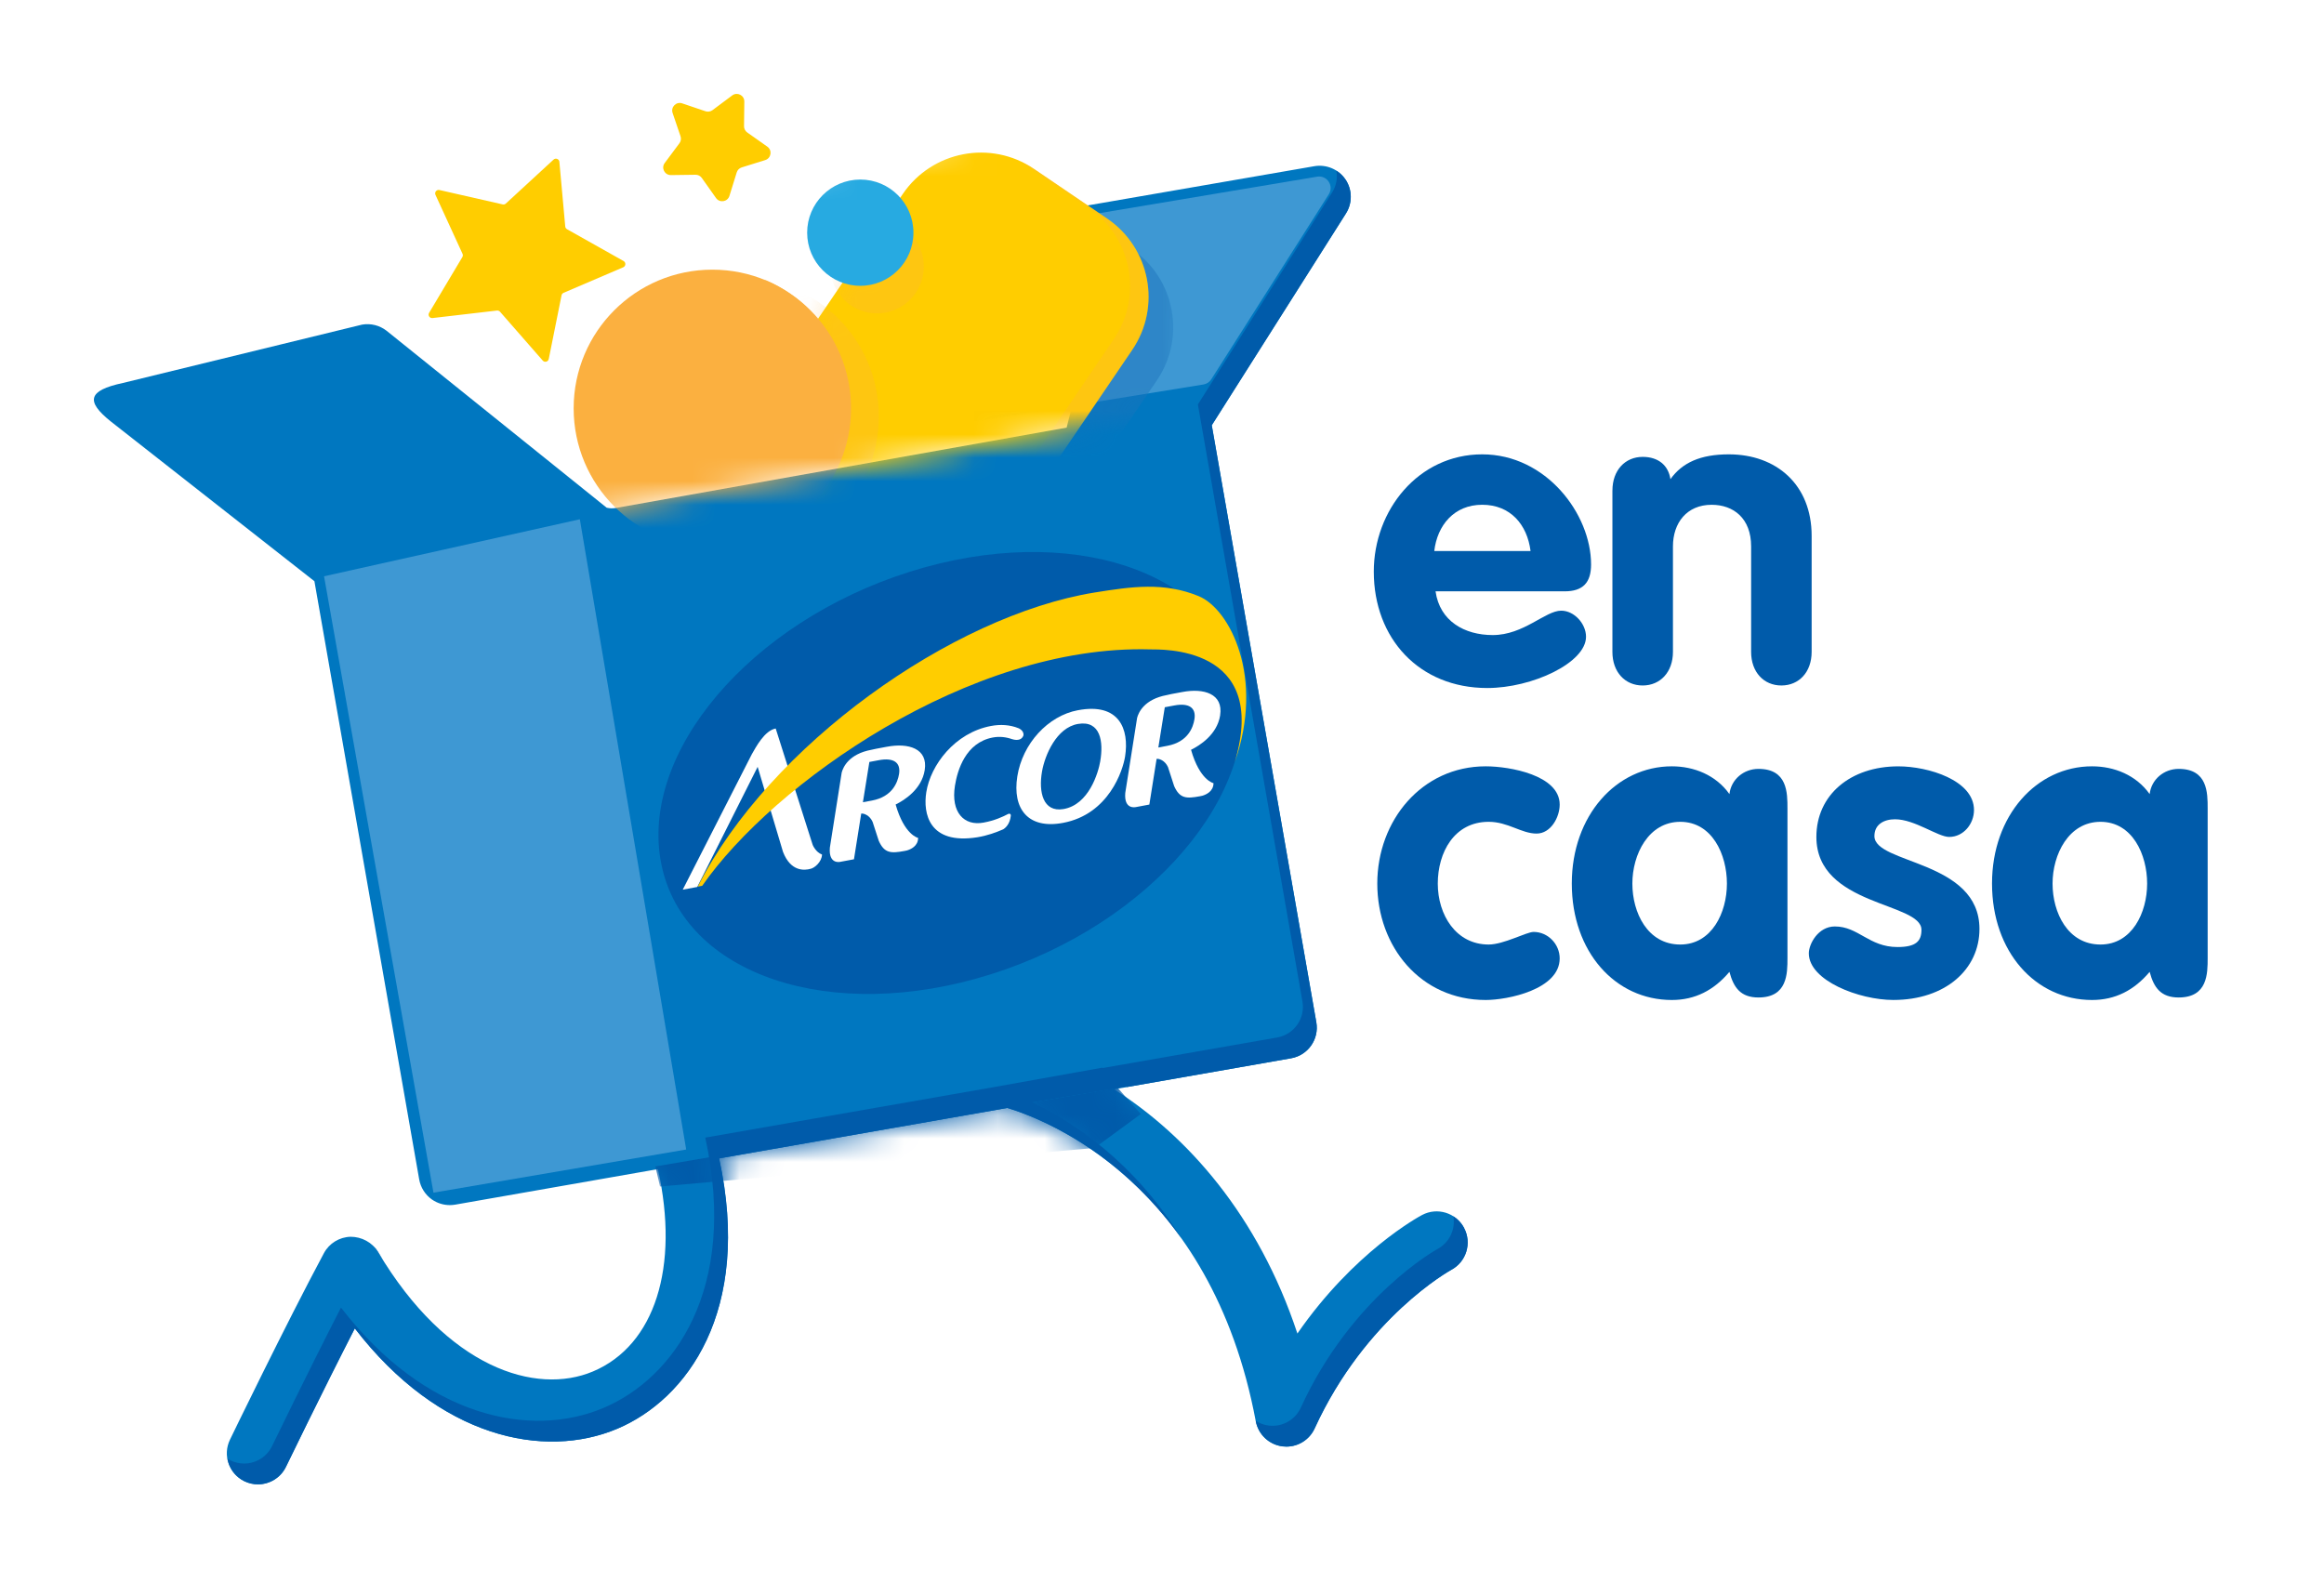 <svg width="99" height="68" viewBox="0 0 99 68" fill="none" xmlns="http://www.w3.org/2000/svg">
<g filter="url(#filter0_d_14086_5952)">
<path d="M54.825 5.094C55.722 4.942 56.638 5.328 57.15 6.095H57.151C57.661 6.859 57.672 7.852 57.182 8.628L57.181 8.629L51.672 17.324L56.06 42.38H56.059C56.281 43.645 55.434 44.849 54.171 45.07L48.935 45.987C51.134 47.837 53.157 50.406 54.57 53.772C56.769 51.155 58.914 49.981 59.112 49.877C60.247 49.276 61.651 49.711 62.252 50.843C62.275 50.885 62.292 50.93 62.309 50.974C62.809 52.076 62.381 53.386 61.308 53.971L61.309 53.972C61.306 53.973 61.259 53.999 61.17 54.054C61.079 54.11 60.943 54.197 60.772 54.317C60.427 54.558 59.942 54.928 59.391 55.439C58.356 56.399 57.099 57.848 56.105 59.862L55.909 60.272C55.527 61.108 54.697 61.629 53.797 61.629C53.702 61.629 53.606 61.623 53.512 61.611H53.511C52.507 61.486 51.699 60.726 51.512 59.733L51.511 59.732C49.781 50.495 43.649 47.827 41.836 47.228L30.8 49.162C31.81 55.477 28.971 59.4 25.684 60.788C22.369 62.188 17.964 61.328 14.323 57.389C13.85 58.329 13.393 59.244 13.019 60.005C12.742 60.565 12.51 61.04 12.346 61.378C12.263 61.547 12.198 61.681 12.152 61.774C12.13 61.821 12.113 61.858 12.101 61.883C12.088 61.909 12.082 61.921 12.082 61.921L12.08 61.924C11.678 62.757 10.846 63.237 9.986 63.237C9.645 63.237 9.301 63.161 8.979 63.007L8.975 63.005C7.821 62.445 7.335 61.057 7.895 59.9C7.996 59.69 10.309 54.918 11.917 51.916V51.915C12.313 51.176 13.077 50.71 13.912 50.689H13.933C14.721 50.687 15.524 51.087 15.963 51.824C18.782 56.558 22.098 57.255 23.875 56.505V56.504C25.669 55.746 26.753 53.441 26.225 49.962L18.561 51.306L18.561 51.305C18.428 51.328 18.294 51.341 18.161 51.341C17.686 51.341 17.221 51.196 16.827 50.921L16.824 50.919C16.319 50.563 15.979 50.022 15.872 49.418V49.417L11.475 24.311L3.093 17.733L3.083 17.726C2.796 17.496 2.519 17.239 2.32 16.958C2.128 16.686 1.894 16.219 2.05 15.665C2.2 15.132 2.622 14.844 2.918 14.695C3.227 14.539 3.603 14.429 4.003 14.343L14.185 11.858C14.207 11.853 14.229 11.848 14.251 11.845C14.818 11.746 15.395 11.861 15.877 12.16L16.078 12.299L16.091 12.309L25.196 19.631L43.624 16.345L44.324 13.549C44.324 13.521 44.324 13.488 44.324 13.452C44.324 13.313 44.325 13.114 44.325 12.875C44.326 12.397 44.328 11.757 44.331 11.112C44.334 10.468 44.339 9.817 44.346 9.316C44.347 9.195 44.349 9.082 44.352 8.978C44.288 8.941 44.218 8.898 44.141 8.854C43.838 8.682 43.647 8.365 43.636 8.016C43.625 7.669 43.796 7.34 44.087 7.149C44.349 6.977 44.647 6.857 44.965 6.802L44.967 6.801L54.821 5.095L54.825 5.094Z" fill="white" stroke="white" stroke-width="2" stroke-linejoin="round"/>
<path opacity="0.53" d="M23.584 20.129C23.82 20.101 24.06 20.158 24.259 20.292C24.487 20.445 24.641 20.686 24.687 20.956L29.217 47.805C29.309 48.349 28.943 48.864 28.399 48.957L17.633 50.795C17.091 50.888 16.577 50.526 16.481 49.985L11.82 23.726C11.726 23.199 12.064 22.692 12.586 22.575L23.484 20.147L23.584 20.129Z" fill="white" stroke="white" stroke-width="2" stroke-linejoin="round"/>
<mask id="mask0_14086_5952" style="mask-type:luminance" maskUnits="userSpaceOnUse" x="1" y="4" width="63" height="61">
<path d="M54.825 5.094C55.723 4.942 56.639 5.327 57.151 6.095L57.241 6.241C57.661 6.983 57.641 7.901 57.182 8.628V8.629L51.673 17.324L56.06 42.379L56.089 42.615C56.175 43.791 55.357 44.863 54.172 45.07L48.935 45.987C51.134 47.837 53.157 50.406 54.57 53.773C56.77 51.154 58.917 49.98 59.113 49.877C60.248 49.276 61.652 49.711 62.253 50.843C62.275 50.884 62.292 50.926 62.308 50.97C62.812 52.072 62.384 53.386 61.309 53.972L61.31 53.972C61.306 53.975 61.26 54 61.172 54.055C61.081 54.111 60.944 54.198 60.773 54.318C60.428 54.559 59.943 54.929 59.392 55.44C58.289 56.464 56.931 58.043 55.91 60.271L55.911 60.272C55.529 61.108 54.698 61.63 53.798 61.63C53.702 61.63 53.607 61.624 53.513 61.612H53.512C52.508 61.487 51.7 60.727 51.513 59.734V59.733C49.783 50.497 43.652 47.829 41.838 47.229L30.801 49.163C31.811 55.477 28.972 59.4 25.685 60.788L25.686 60.789C22.371 62.189 17.965 61.329 14.324 57.391C13.851 58.33 13.395 59.245 13.021 60.006C12.744 60.566 12.511 61.041 12.347 61.379C12.264 61.547 12.2 61.682 12.154 61.775C12.132 61.822 12.114 61.858 12.102 61.884C12.089 61.91 12.083 61.922 12.083 61.922L12.082 61.925C11.68 62.757 10.848 63.238 9.988 63.238C9.647 63.238 9.302 63.163 8.979 63.008L8.976 63.006C7.824 62.447 7.339 61.063 7.893 59.908L9.302 57.037C10.1 55.428 11.1 53.443 11.918 51.916H11.919C12.315 51.177 13.078 50.711 13.913 50.69C13.92 50.69 13.928 50.69 13.935 50.69C14.723 50.688 15.526 51.088 15.965 51.825C18.784 56.559 22.1 57.255 23.877 56.505C25.671 55.747 26.755 53.442 26.227 49.963L18.564 51.306L18.562 51.306C18.43 51.329 18.295 51.342 18.162 51.342C17.688 51.342 17.221 51.196 16.828 50.921L16.826 50.92C16.321 50.564 15.98 50.023 15.873 49.419V49.418L11.477 24.314L3.375 18.015V18.014C2.925 17.663 2.807 17.159 2.789 16.811C2.771 16.453 2.845 16.098 2.946 15.803C3.049 15.504 3.202 15.201 3.397 14.946C3.558 14.737 3.877 14.392 4.362 14.292V14.291L14.214 12.168L14.253 12.161C14.901 12.048 15.562 12.214 16.079 12.615H16.08L24.079 18.836L37.98 16.401L43.399 7.848V7.847C43.751 7.293 44.32 6.914 44.966 6.802L44.968 6.801L54.821 5.095L54.825 5.094Z" fill="white" stroke="white" stroke-width="2" stroke-linejoin="round"/>
</mask>
<g mask="url(#mask0_14086_5952)">
<path d="M46.573 44.346C46.872 44.334 47.163 44.457 47.363 44.684L48.348 45.8C48.533 46.011 48.622 46.29 48.592 46.569C48.562 46.848 48.415 47.102 48.188 47.268L46.219 48.712C46.072 48.82 45.897 48.886 45.716 48.902L27.204 50.542C26.707 50.586 26.254 50.258 26.142 49.772L25.944 48.918C25.882 48.65 25.934 48.368 26.087 48.139C26.239 47.91 26.48 47.754 26.751 47.707L46.445 44.359L46.573 44.346Z" fill="white" stroke="white" stroke-width="2" stroke-linejoin="round"/>
</g>
<g style="mix-blend-mode:multiply">
<path d="M14.306 51.328C14.71 51.006 15.292 51.044 15.65 51.416C15.755 51.525 15.867 51.659 15.964 51.822C15.966 51.824 15.966 51.827 15.967 51.829C16.026 51.928 16.084 52.016 16.154 52.13C16.438 52.588 16.307 53.189 15.858 53.488C15.409 53.787 14.805 53.676 14.491 53.238C14.355 53.048 14.223 52.855 14.094 52.659C13.81 52.227 13.903 51.651 14.306 51.328Z" fill="white" stroke="white" stroke-width="2" stroke-linejoin="round"/>
<path d="M60.357 49.986C60.687 49.765 61.115 49.76 61.45 49.973C61.777 50.181 62.058 50.476 62.252 50.842C62.27 50.876 62.285 50.911 62.299 50.947C62.821 52.053 62.393 53.382 61.31 53.971L61.311 53.972C61.306 53.975 61.26 54.001 61.173 54.054C61.082 54.11 60.947 54.198 60.775 54.318C60.431 54.558 59.945 54.928 59.394 55.44C58.291 56.463 56.933 58.044 55.913 60.273L55.912 60.272C55.53 61.107 54.699 61.629 53.799 61.629C53.704 61.629 53.609 61.623 53.514 61.612H53.513C52.512 61.487 51.706 60.73 51.516 59.74L51.515 59.737H51.516C51.516 59.736 51.514 59.735 51.514 59.734C51.514 59.733 51.514 59.731 51.514 59.73C51.514 59.728 51.514 59.727 51.513 59.725C51.511 59.714 51.507 59.695 51.503 59.671C51.448 59.283 51.624 58.898 51.955 58.687C52.285 58.476 52.709 58.477 53.038 58.69C53.06 58.704 53.082 58.716 53.104 58.724L53.169 58.74L53.184 58.742C53.187 58.742 53.195 58.742 53.209 58.742C53.336 58.742 53.451 58.669 53.503 58.554V58.553C54.655 56.037 56.19 54.249 57.444 53.086C58.071 52.505 58.63 52.077 59.04 51.791C59.244 51.648 59.412 51.54 59.533 51.465C59.593 51.428 59.642 51.399 59.678 51.378C59.706 51.362 59.729 51.349 59.734 51.346L59.76 51.331C59.886 51.264 59.951 51.125 59.927 50.99C59.858 50.6 60.027 50.206 60.357 49.986ZM53.478 59.359C53.477 59.352 53.477 59.347 53.476 59.343L53.474 59.336C53.475 59.339 53.476 59.348 53.478 59.359Z" fill="white" stroke="white" stroke-width="2" stroke-linejoin="round"/>
</g>
<path opacity="0.53" d="M54.973 5.536C56.227 5.351 57.127 6.717 56.46 7.796L56.454 7.807L51.446 15.69L51.445 15.689C51.218 16.051 50.846 16.299 50.421 16.367L39.29 18.169C39.083 18.203 38.87 18.171 38.683 18.077V18.076H38.681L38.679 18.075L38.665 18.068C38.659 18.064 38.652 18.061 38.645 18.057C38.63 18.049 38.612 18.039 38.593 18.027C38.56 18.006 38.494 17.96 38.423 17.889C38.367 17.833 38.205 17.662 38.148 17.378C38.093 17.1 38.16 16.844 38.285 16.647H38.284L43.808 7.911V7.909C44.038 7.547 44.414 7.299 44.842 7.234L54.954 5.539L54.973 5.536Z" fill="white" stroke="white" stroke-width="2" stroke-linejoin="round"/>
<mask id="mask1_14086_5952" style="mask-type:luminance" maskUnits="userSpaceOnUse" x="11" y="1" width="41" height="22">
<mask id="path-8-outside-1_14086_5952" maskUnits="userSpaceOnUse" x="10.547" y="1.631" width="42" height="22" fill="black">
<rect fill="white" x="10.547" y="1.631" width="42" height="22"/>
<path d="M23.284 20.965L49.279 16.523L49.615 3.7C49.43 2.865 13.241 9.855 13.549 11.544C13.656 12.129 22.849 19.678 22.849 19.678"/>
</mask>
<path d="M23.284 20.965L49.279 16.523L49.615 3.7C49.43 2.865 13.241 9.855 13.549 11.544C13.656 12.129 22.849 19.678 22.849 19.678" fill="white"/>
<path d="M49.279 16.523L49.616 18.495C50.557 18.334 51.253 17.53 51.278 16.576L49.279 16.523ZM49.615 3.7L51.614 3.753C51.618 3.59 51.603 3.428 51.568 3.269L49.615 3.7ZM13.549 11.544L11.581 11.903L11.582 11.904L13.549 11.544ZM23.284 20.965L23.621 22.936L49.616 18.495L49.279 16.523L48.942 14.552L22.948 18.993L23.284 20.965ZM49.279 16.523L51.278 16.576L51.614 3.753L49.615 3.7L47.615 3.648L47.279 16.471L49.279 16.523ZM49.615 3.7L51.568 3.269C51.359 2.325 50.62 1.944 50.416 1.85C50.147 1.726 49.906 1.684 49.795 1.667C49.548 1.63 49.304 1.629 49.134 1.633C48.764 1.64 48.292 1.682 47.773 1.741C46.716 1.861 45.25 2.079 43.532 2.363C40.087 2.932 35.529 3.785 30.995 4.716C26.464 5.646 21.923 6.661 18.52 7.554C16.828 7.998 15.366 8.425 14.316 8.809C13.805 8.996 13.3 9.205 12.898 9.438C12.708 9.548 12.425 9.729 12.173 9.995C11.964 10.216 11.398 10.901 11.581 11.903L13.549 11.544L15.516 11.185C15.68 12.082 15.167 12.651 15.077 12.746C14.943 12.887 14.845 12.933 14.904 12.899C14.998 12.844 15.239 12.731 15.689 12.566C16.559 12.248 17.875 11.858 19.536 11.423C22.837 10.556 27.298 9.559 31.799 8.634C36.296 7.711 40.801 6.868 44.184 6.309C45.88 6.029 47.269 5.824 48.225 5.715C48.713 5.66 49.037 5.636 49.217 5.632C49.323 5.63 49.292 5.637 49.194 5.622C49.156 5.616 48.972 5.589 48.744 5.484C48.581 5.409 47.865 5.05 47.662 4.132L49.615 3.7ZM13.549 11.544L11.582 11.904C11.661 12.34 11.868 12.648 11.91 12.713C11.991 12.836 12.075 12.941 12.138 13.016C12.265 13.168 12.416 13.327 12.563 13.474C12.863 13.774 13.262 14.145 13.709 14.548C14.608 15.358 15.786 16.372 16.945 17.356C18.108 18.342 19.267 19.309 20.133 20.028C20.567 20.388 20.928 20.686 21.181 20.895C21.308 20.999 21.407 21.081 21.475 21.137C21.509 21.165 21.535 21.187 21.553 21.201C21.561 21.208 21.568 21.214 21.573 21.218C21.575 21.22 21.577 21.221 21.578 21.222C21.578 21.222 21.579 21.223 21.579 21.223C21.579 21.223 21.579 21.223 21.58 21.223C21.58 21.223 21.58 21.224 22.849 19.678C24.118 18.132 24.118 18.132 24.118 18.132C24.118 18.132 24.118 18.132 24.118 18.132C24.118 18.132 24.117 18.131 24.117 18.131C24.116 18.13 24.114 18.129 24.112 18.127C24.108 18.123 24.101 18.118 24.093 18.111C24.076 18.097 24.05 18.076 24.017 18.049C23.95 17.994 23.852 17.913 23.727 17.809C23.476 17.603 23.118 17.307 22.688 16.95C21.828 16.236 20.681 15.279 19.532 14.305C18.381 13.328 17.24 12.345 16.386 11.576C15.956 11.188 15.619 10.874 15.396 10.649C15.28 10.534 15.223 10.47 15.204 10.448C15.193 10.435 15.22 10.464 15.259 10.525C15.261 10.527 15.443 10.785 15.516 11.184L13.549 11.544Z" fill="white" mask="url(#path-8-outside-1_14086_5952)"/>
</mask>
<g mask="url(#mask1_14086_5952)">
<g style="mix-blend-mode:multiply" opacity="0.49">
<path d="M43.785 23.604C42.225 25.9 39.099 26.497 36.803 24.937L33.691 22.823C31.394 21.262 30.797 18.136 32.357 15.84L37.681 8.003C39.241 5.706 42.368 5.11 44.664 6.67L47.776 8.784C50.072 10.344 50.669 13.47 49.109 15.767L43.785 23.604Z" fill="white"/>
<path d="M43.785 23.604C42.225 25.9 39.099 26.497 36.803 24.937L33.691 22.823C31.394 21.262 30.797 18.136 32.357 15.84L37.681 8.003C39.241 5.706 42.368 5.11 44.664 6.67L47.776 8.784C50.072 10.344 50.669 13.47 49.109 15.767L43.785 23.604Z" stroke="white" stroke-width="2" stroke-linejoin="round"/>
</g>
<path d="M42.735 22.304C41.175 24.6 38.049 25.197 35.752 23.637L32.64 21.523C30.344 19.963 29.746 16.836 31.306 14.54L36.63 6.703C38.19 4.407 41.317 3.81 43.613 5.37L46.726 7.484C49.022 9.045 49.618 12.17 48.059 14.467L42.735 22.304Z" fill="white" stroke="white" stroke-width="2" stroke-linejoin="round"/>
<mask id="mask2_14086_5952" style="mask-type:luminance" maskUnits="userSpaceOnUse" x="29" y="3" width="21" height="23">
<path d="M42.679 22.375C41.119 24.672 37.993 25.268 35.697 23.709L32.584 21.594C30.288 20.034 29.691 16.908 31.25 14.612L36.574 6.774C38.135 4.478 41.261 3.882 43.557 5.442L46.67 7.556C48.966 9.116 49.563 12.242 48.003 14.538L42.679 22.375Z" fill="white" stroke="white" stroke-width="2" stroke-linejoin="round"/>
</mask>
<g mask="url(#mask2_14086_5952)">
<g style="mix-blend-mode:multiply" opacity="0.26">
<path d="M30.527 9.832C34.342 9.832 37.436 12.925 37.436 16.741C37.436 20.556 34.342 23.65 30.527 23.65C26.712 23.649 23.619 20.556 23.619 16.741C23.619 12.925 26.712 9.832 30.527 9.832Z" fill="white"/>
<path d="M30.527 9.832C34.342 9.832 37.436 12.925 37.436 16.741C37.436 20.556 34.342 23.65 30.527 23.65C26.712 23.649 23.619 20.556 23.619 16.741C23.619 12.925 26.712 9.832 30.527 9.832Z" stroke="white" stroke-width="2" stroke-linejoin="round"/>
</g>
</g>
<mask id="mask3_14086_5952" style="mask-type:luminance" maskUnits="userSpaceOnUse" x="29" y="3" width="21" height="23">
<path d="M42.736 22.331C41.176 24.627 38.05 25.223 35.754 23.664L32.641 21.549C30.345 19.989 29.748 16.863 31.307 14.566L36.632 6.729C38.192 4.433 41.318 3.837 43.615 5.397L46.727 7.511L46.937 7.662C49.058 9.266 49.571 12.269 48.06 14.493L42.736 22.331Z" fill="white" stroke="white" stroke-width="2" stroke-linejoin="round"/>
</mask>
<g mask="url(#mask3_14086_5952)">
<g style="mix-blend-mode:multiply" opacity="0.26">
<path d="M36.362 7.366C38.014 7.367 39.354 8.706 39.354 10.359C39.354 12.011 38.014 13.351 36.362 13.351C34.709 13.351 33.37 12.011 33.37 10.359C33.37 8.706 34.709 7.366 36.362 7.366Z" fill="white"/>
<path d="M36.362 7.366C38.014 7.367 39.354 8.706 39.354 10.359C39.354 12.011 38.014 13.351 36.362 13.351C34.709 13.351 33.37 12.011 33.37 10.359C33.37 8.706 34.709 7.366 36.362 7.366Z" stroke="white" stroke-width="2" stroke-linejoin="round"/>
</g>
</g>
<g style="mix-blend-mode:multiply" opacity="0.26">
<path d="M41.578 5.38C41.833 4.928 42.392 4.745 42.864 4.96C43.048 5.044 43.236 5.141 43.424 5.255L43.611 5.375L43.613 5.376L46.727 7.492L46.937 7.643C49.057 9.247 49.57 12.25 48.06 14.474L42.736 22.311C41.176 24.607 38.05 25.203 35.754 23.644H35.753L35.567 23.518C35.138 23.226 35.003 22.653 35.258 22.201C35.512 21.748 36.071 21.566 36.544 21.781C37.861 22.38 39.455 21.963 40.294 20.728L45.617 12.891C46.557 11.508 46.197 9.626 44.815 8.687V8.686L41.888 6.698C41.458 6.406 41.324 5.833 41.578 5.38Z" fill="white"/>
<path d="M41.578 5.38C41.833 4.928 42.392 4.745 42.864 4.96C43.048 5.044 43.236 5.141 43.424 5.255L43.611 5.375L43.613 5.376L46.727 7.492L46.937 7.643C49.057 9.247 49.57 12.25 48.06 14.474L42.736 22.311C41.176 24.607 38.05 25.203 35.754 23.644H35.753L35.567 23.518C35.138 23.226 35.003 22.653 35.258 22.201C35.512 21.748 36.071 21.566 36.544 21.781C37.861 22.38 39.455 21.963 40.294 20.728L45.617 12.891C46.557 11.508 46.197 9.626 44.815 8.687V8.686L41.888 6.698C41.458 6.406 41.324 5.833 41.578 5.38Z" stroke="white" stroke-width="2" stroke-linejoin="round"/>
</g>
<path d="M29.345 9.488C33.161 9.488 36.254 12.581 36.254 16.396C36.254 20.212 33.161 23.305 29.345 23.305C25.53 23.305 22.437 20.212 22.437 16.396C22.437 12.581 25.53 9.488 29.345 9.488Z" fill="white" stroke="white" stroke-width="2" stroke-linejoin="round"/>
<g style="mix-blend-mode:multiply">
<path d="M31.039 10.032C31.308 9.88 31.63 9.863 31.911 9.979C31.914 9.98 31.917 9.98 31.92 9.982C31.924 9.983 31.929 9.985 31.934 9.987C34.436 11.024 36.201 13.489 36.201 16.37C36.201 20.186 33.108 23.279 29.293 23.279C28 23.279 26.788 22.922 25.752 22.303C25.303 22.034 25.137 21.465 25.371 20.997C25.605 20.529 26.16 20.32 26.645 20.519C27.218 20.754 27.845 20.885 28.505 20.885C31.216 20.885 33.413 18.686 33.413 15.976C33.413 14.187 32.457 12.622 31.023 11.763C30.722 11.585 30.532 11.26 30.532 10.903C30.532 10.543 30.726 10.21 31.039 10.032Z" fill="white"/>
<path d="M31.039 10.032C31.308 9.88 31.63 9.863 31.911 9.979C31.914 9.98 31.917 9.98 31.92 9.982C31.924 9.983 31.929 9.985 31.934 9.987C34.436 11.024 36.201 13.489 36.201 16.37C36.201 20.186 33.108 23.279 29.293 23.279C28 23.279 26.788 22.922 25.752 22.303C25.303 22.034 25.137 21.465 25.371 20.997C25.605 20.529 26.16 20.32 26.645 20.519C27.218 20.754 27.845 20.885 28.505 20.885C31.216 20.885 33.413 18.686 33.413 15.976C33.413 14.187 32.457 12.622 31.023 11.763C30.722 11.585 30.532 11.26 30.532 10.903C30.532 10.543 30.726 10.21 31.039 10.032Z" stroke="white" stroke-width="2" stroke-linejoin="round"/>
</g>
<path d="M35.648 5.649C37.45 5.649 38.912 7.11 38.912 8.912C38.912 10.715 37.45 12.176 35.648 12.176C33.846 12.176 32.384 10.715 32.384 8.912C32.384 7.11 33.846 5.649 35.648 5.649Z" fill="white" stroke="white" stroke-width="2" stroke-linejoin="round"/>
</g>
<path d="M21.905 5.063C22.603 4.422 23.741 4.854 23.826 5.808C23.826 5.811 23.826 5.814 23.826 5.817L24.034 8.112L26.049 9.247H26.05C26.892 9.717 26.809 10.934 25.944 11.306H25.943L23.814 12.217L23.358 14.489C23.17 15.426 21.991 15.733 21.367 15.019L19.841 13.274L17.541 13.543H17.54C16.593 13.653 15.932 12.63 16.421 11.813H16.422L17.607 9.824L16.642 7.719L16.643 7.718C16.242 6.845 17.021 5.915 17.936 6.118L17.941 6.119L20.2 6.633L21.904 5.064L21.905 5.063Z" fill="white" stroke="white" stroke-width="2" stroke-linejoin="round"/>
<path d="M29.594 2.263C30.469 1.61 31.719 2.24 31.706 3.338L31.707 3.339L31.698 4.031L32.265 4.431L32.42 4.558C33.131 5.232 32.876 6.466 31.898 6.773L31.895 6.774L31.232 6.98L31.028 7.643L31.027 7.644C30.704 8.682 29.321 8.916 28.685 8.014V8.013L28.285 7.449L27.593 7.459H27.592C26.5 7.472 25.857 6.227 26.515 5.346H26.516L26.929 4.79L26.705 4.135L26.654 3.94C26.476 2.977 27.409 2.128 28.38 2.455C28.382 2.456 28.384 2.458 28.387 2.459L29.037 2.679L29.593 2.264L29.594 2.263ZM28.632 6.766V6.768L28.633 6.767V6.765L28.632 6.766Z" fill="white" stroke="white" stroke-width="2" stroke-linejoin="round"/>
<path d="M55.374 5.44C55.704 5.22 56.132 5.215 56.466 5.428C56.694 5.573 56.902 5.765 57.076 5.997C57.102 6.028 57.128 6.06 57.151 6.094C57.661 6.858 57.671 7.851 57.181 8.627V8.628L51.672 17.323L56.059 42.378L56.088 42.614C56.175 43.791 55.356 44.862 54.171 45.069L47.178 46.295C47.112 46.307 47.046 46.309 46.98 46.308L45.818 46.503C47.273 47.559 48.848 49.079 50.185 51.242C50.469 51.702 50.337 52.303 49.887 52.602C49.437 52.9 48.832 52.787 48.519 52.347C46.082 48.916 43.03 47.625 41.836 47.23L30.803 49.161C31.78 55.268 29.157 59.139 26.01 60.643L25.687 60.787C22.372 62.188 17.968 61.328 14.327 57.39C13.853 58.329 13.397 59.244 13.022 60.004C12.746 60.565 12.514 61.04 12.349 61.378C12.267 61.547 12.201 61.68 12.156 61.774C12.133 61.82 12.115 61.857 12.103 61.882C12.09 61.908 12.085 61.92 12.085 61.92L12.084 61.924C11.681 62.755 10.851 63.236 9.99 63.236C9.649 63.236 9.305 63.161 8.982 63.006L8.979 63.005C8.277 62.666 7.829 62.02 7.704 61.316C7.634 60.926 7.802 60.531 8.131 60.311C8.461 60.09 8.889 60.085 9.224 60.297C9.239 60.307 9.25 60.313 9.256 60.316L9.33 60.343C9.353 60.348 9.377 60.351 9.399 60.351C9.522 60.351 9.636 60.282 9.692 60.167C9.756 60.035 11.234 56.982 12.635 54.249C12.792 53.945 13.093 53.741 13.434 53.71C13.775 53.679 14.109 53.824 14.318 54.096C17.705 58.496 21.716 59.158 24.318 58.06C26.764 57.026 29.398 53.794 28.068 47.678C28.01 47.412 28.062 47.133 28.214 46.907C28.366 46.681 28.604 46.528 28.873 46.481L41.149 44.33L45.776 43.501L45.876 43.488C45.906 43.486 45.936 43.486 45.966 43.486L53.235 42.214C53.411 42.183 53.529 42.015 53.498 41.839V41.838L49.044 16.402C49.001 16.158 49.051 15.905 49.184 15.695L54.9 6.672L54.926 6.62C54.948 6.566 54.955 6.505 54.944 6.442C54.876 6.052 55.045 5.659 55.374 5.44Z" fill="white" stroke="white" stroke-width="2" stroke-linejoin="round"/>
<path d="M62.141 17.356C63.83 17.356 65.246 18.148 66.221 19.224C67.185 20.288 67.778 21.695 67.778 23.047C67.778 23.556 67.668 24.148 67.23 24.603C67.171 24.663 67.11 24.718 67.047 24.767C67.347 25.123 67.562 25.6 67.562 26.127C67.562 26.759 67.24 27.268 66.898 27.626C66.55 27.992 66.097 28.293 65.625 28.53C64.682 29.002 63.478 29.311 62.355 29.311C60.652 29.311 59.175 28.685 58.128 27.59C57.085 26.5 56.522 25.003 56.522 23.351C56.522 20.305 58.754 17.356 62.141 17.356Z" fill="white" stroke="white" stroke-width="2" stroke-linejoin="round"/>
<path d="M72.647 17.356C73.87 17.356 75.013 17.748 75.857 18.547C76.709 19.354 77.174 20.497 77.174 21.83V26.771C77.174 27.409 76.972 28.02 76.55 28.483C76.123 28.952 75.528 29.203 74.885 29.204C74.243 29.204 73.647 28.952 73.219 28.483C72.797 28.02 72.595 27.409 72.595 26.771V22.278C72.595 21.895 72.482 21.731 72.41 21.662C72.329 21.584 72.176 21.505 71.913 21.505C71.646 21.505 71.517 21.593 71.444 21.676C71.357 21.775 71.266 21.967 71.266 22.278V26.771C71.266 27.409 71.064 28.02 70.642 28.483C70.215 28.952 69.619 29.204 68.976 29.204C68.334 29.203 67.737 28.952 67.31 28.483C66.888 28.02 66.687 27.409 66.687 26.771V19.896C66.687 19.859 66.689 19.823 66.693 19.787C66.715 19.189 66.914 18.62 67.311 18.184C67.738 17.715 68.334 17.463 68.977 17.463C69.466 17.463 69.952 17.594 70.356 17.899C70.989 17.525 71.757 17.356 72.647 17.356Z" fill="white" stroke="white" stroke-width="2" stroke-linejoin="round"/>
<path d="M62.29 30.647C62.888 30.647 63.803 30.753 64.603 31.057C65.324 31.331 66.441 31.97 66.441 33.277C66.441 33.752 66.283 34.262 65.995 34.672C65.702 35.088 65.184 35.512 64.457 35.512H64.456C63.908 35.512 63.411 35.297 63.145 35.195C62.822 35.071 62.625 35.011 62.415 35.011C62.021 35.011 61.771 35.168 61.589 35.419C61.383 35.702 61.248 36.139 61.248 36.643C61.248 37.126 61.39 37.553 61.603 37.834C61.799 38.091 62.057 38.239 62.415 38.239C62.529 38.239 62.767 38.177 63.15 38.034C63.3 37.978 63.509 37.896 63.662 37.842C63.778 37.802 64.057 37.702 64.331 37.702L64.549 37.714C65.624 37.826 66.441 38.76 66.441 39.83C66.441 41.15 65.334 41.833 64.597 42.137C63.788 42.471 62.868 42.602 62.29 42.602C58.86 42.602 56.671 39.772 56.671 36.642C56.671 33.514 58.913 30.647 62.29 30.647Z" fill="white" stroke="white" stroke-width="2" stroke-linejoin="round"/>
<path d="M70.219 30.647C70.986 30.647 71.778 30.844 72.459 31.277C72.858 30.947 73.37 30.756 73.907 30.756C74.353 30.756 74.776 30.849 75.143 31.072C75.515 31.299 75.753 31.615 75.898 31.933C76.16 32.505 76.144 33.157 76.144 33.439V39.812C76.144 40.094 76.16 40.746 75.898 41.318C75.753 41.636 75.515 41.952 75.143 42.179C74.776 42.403 74.353 42.496 73.907 42.496C73.353 42.496 72.834 42.339 72.421 41.959C71.783 42.375 71.049 42.602 70.219 42.602C67.123 42.602 64.957 39.96 64.957 36.642C64.957 33.325 67.176 30.647 70.219 30.647ZM70.578 35.011C70.294 35.011 70.069 35.138 69.876 35.423C69.666 35.734 69.536 36.189 69.536 36.643C69.536 37.107 69.661 37.548 69.86 37.842C70.038 38.104 70.258 38.239 70.578 38.239C70.856 38.239 71.064 38.12 71.242 37.851C71.44 37.553 71.564 37.107 71.564 36.643C71.564 36.173 71.442 35.715 71.242 35.408C71.063 35.131 70.856 35.011 70.578 35.011Z" fill="white" stroke="white" stroke-width="2" stroke-linejoin="round"/>
<path d="M79.867 30.648C80.628 30.648 81.583 30.819 82.383 31.198C83.141 31.558 84.09 32.28 84.09 33.509C84.09 34.382 83.52 35.322 82.564 35.582C83.468 36.153 84.323 37.058 84.323 38.575C84.323 40.996 82.262 42.601 79.653 42.601C78.77 42.601 77.721 42.358 76.871 41.943C76.443 41.733 76.014 41.456 75.68 41.097C75.385 40.78 75.127 40.356 75.067 39.841L75.054 39.614L75.063 39.44C75.106 39.029 75.294 38.605 75.557 38.273C75.836 37.921 76.281 37.574 76.879 37.489C76.076 36.909 75.376 36.034 75.376 34.656C75.376 33.47 75.865 32.44 76.707 31.72C77.536 31.011 78.652 30.648 79.867 30.648Z" fill="white" stroke="white" stroke-width="2" stroke-linejoin="round"/>
<path d="M88.12 30.647C88.887 30.647 89.679 30.844 90.36 31.277C90.759 30.947 91.271 30.756 91.808 30.756C92.254 30.756 92.677 30.849 93.043 31.072C93.416 31.299 93.654 31.615 93.799 31.933C94.061 32.505 94.044 33.157 94.044 33.439V39.812C94.044 40.094 94.061 40.746 93.799 41.318C93.654 41.636 93.416 41.952 93.043 42.179C92.677 42.403 92.254 42.496 91.808 42.496C91.254 42.496 90.735 42.339 90.322 41.959C89.684 42.375 88.95 42.602 88.12 42.602C85.024 42.602 82.858 39.96 82.858 36.642C82.858 33.325 85.077 30.647 88.12 30.647ZM88.479 35.011C88.195 35.011 87.97 35.138 87.777 35.423C87.567 35.734 87.437 36.189 87.437 36.643C87.437 37.107 87.562 37.548 87.761 37.842C87.939 38.104 88.159 38.239 88.479 38.239C88.757 38.239 88.964 38.12 89.143 37.851C89.341 37.553 89.465 37.107 89.465 36.643C89.465 36.173 89.342 35.715 89.143 35.408C88.964 35.131 88.757 35.011 88.479 35.011Z" fill="white" stroke="white" stroke-width="2" stroke-linejoin="round"/>
<path d="M37.453 22.405C41.014 21.282 44.513 21.245 47.296 22.169C50.087 23.095 52.239 25.03 52.805 27.84C53.364 30.61 52.229 33.494 50.187 35.892C48.133 38.303 45.076 40.335 41.511 41.459C37.95 42.582 34.459 42.615 31.682 41.687C28.985 40.785 26.891 38.937 26.248 36.27L26.191 36.01C25.633 33.241 26.758 30.361 28.794 27.966C30.84 25.558 33.889 23.529 37.453 22.405Z" fill="white" stroke="white" stroke-width="2" stroke-linejoin="round"/>
<path d="M44.747 28.273C45.834 28.07 46.821 28.279 47.437 29.061C47.923 29.678 48.01 30.454 47.949 31.113L47.915 31.388C47.85 31.799 47.632 32.56 47.128 33.291C46.642 33.996 45.868 34.701 44.707 34.987L44.47 35.039C43.523 35.217 42.575 35.067 41.932 34.364C41.316 33.692 41.216 32.765 41.35 31.917V31.916C41.627 30.165 42.984 28.602 44.736 28.274C44.74 28.273 44.744 28.273 44.747 28.273ZM44.915 30.928C44.853 30.982 44.78 31.064 44.701 31.188C44.528 31.461 44.415 31.801 44.374 32.041L44.373 32.043C44.352 32.166 44.344 32.28 44.344 32.378C44.423 32.313 44.508 32.213 44.596 32.062C44.764 31.771 44.853 31.433 44.882 31.268C44.883 31.264 44.883 31.26 44.884 31.256C44.904 31.138 44.913 31.027 44.915 30.928Z" fill="white" stroke="white" stroke-width="2" stroke-linejoin="round"/>
<path d="M31.956 29.04C32.418 28.999 32.855 29.283 32.998 29.733V29.735L33.002 29.749C33.006 29.759 33.01 29.774 33.016 29.793C33.028 29.831 33.046 29.888 33.069 29.959C33.114 30.102 33.18 30.307 33.257 30.552C33.413 31.041 33.618 31.69 33.821 32.329C34.024 32.969 34.225 33.599 34.369 34.05C34.435 34.26 34.49 34.431 34.527 34.546C34.835 34.729 35.028 35.066 35.017 35.434C35.003 35.913 34.766 36.278 34.564 36.496C34.397 36.676 34.128 36.888 33.795 36.975L33.796 36.977C33.778 36.982 33.758 36.984 33.737 36.989C33.727 36.991 33.718 36.995 33.708 36.997L33.706 36.996C33.458 37.054 33.056 37.101 32.616 36.935C32.078 36.731 31.668 36.286 31.422 35.651C31.413 35.626 31.404 35.601 31.397 35.576L31.036 34.368L29.594 37.236C29.454 37.515 29.191 37.712 28.884 37.77L28.267 37.885C27.893 37.955 27.511 37.806 27.283 37.501C27.055 37.196 27.02 36.788 27.193 36.448L30.137 30.675L30.163 30.629C30.226 30.52 30.403 30.189 30.627 29.898C30.823 29.641 31.232 29.169 31.863 29.053L31.956 29.04Z" fill="white" stroke="white" stroke-width="2" stroke-linejoin="round"/>
<path d="M41.031 28.945C41.504 28.857 42.026 28.858 42.543 29.019L42.765 29.097V29.098L42.665 29.342H42.666L42.766 29.098H42.767L42.768 29.099C42.769 29.099 42.77 29.099 42.77 29.1C42.773 29.101 42.775 29.102 42.777 29.102C42.782 29.104 42.787 29.106 42.792 29.108C42.802 29.113 42.813 29.119 42.826 29.125C42.852 29.137 42.883 29.152 42.918 29.172C42.985 29.209 43.081 29.271 43.181 29.361C43.377 29.54 43.691 29.947 43.577 30.53C43.566 30.586 43.549 30.639 43.529 30.69C43.523 30.706 43.516 30.723 43.51 30.738C43.502 30.756 43.495 30.774 43.486 30.791C43.372 31.032 43.192 31.227 42.965 31.355C42.727 31.488 42.494 31.518 42.337 31.521C42.177 31.525 42.041 31.501 41.955 31.481C41.936 31.477 41.918 31.471 41.901 31.467C41.897 31.466 41.892 31.464 41.888 31.463C41.87 31.458 41.854 31.454 41.84 31.45C41.832 31.448 41.824 31.445 41.817 31.442C41.806 31.439 41.795 31.437 41.784 31.434C41.67 31.393 41.572 31.384 41.475 31.402L41.474 31.401C41.241 31.447 41.082 31.576 40.947 31.798C40.797 32.044 40.711 32.36 40.667 32.635C40.63 32.872 40.651 33.003 40.669 33.065C40.682 33.064 40.697 33.065 40.716 33.062L40.72 33.06C41.057 32.998 41.302 32.887 41.488 32.788C41.562 32.749 41.641 32.72 41.722 32.7C41.793 32.683 42.124 32.602 42.48 32.781C42.97 33.029 43.065 33.508 43.06 33.767C43.059 33.795 43.058 33.824 43.055 33.852C42.978 34.569 42.58 34.987 42.256 35.185C42.218 35.207 42.18 35.227 42.14 35.245C41.815 35.389 41.333 35.571 40.779 35.658C39.537 35.854 38.516 35.578 37.913 34.764C37.378 34.041 37.381 33.154 37.471 32.594H37.472C37.709 31.087 39.011 29.324 41.031 28.945Z" fill="white" stroke="white" stroke-width="2" stroke-linejoin="round"/>
<path d="M36.648 29.823C37.188 29.726 37.86 29.717 38.433 30.005C38.748 30.164 39.044 30.422 39.228 30.799C39.411 31.173 39.441 31.577 39.38 31.963V31.965C39.256 32.74 38.817 33.286 38.39 33.65C38.43 33.711 38.459 33.748 38.476 33.765C38.603 33.815 38.72 33.891 38.818 33.99C39.006 34.178 39.111 34.432 39.11 34.698C39.109 35.218 38.858 35.603 38.58 35.839C38.33 36.052 38.06 36.148 37.914 36.191C37.895 36.196 37.876 36.202 37.856 36.206C37.806 36.218 37.747 36.23 37.731 36.233C37.726 36.234 37.72 36.235 37.715 36.236C37.458 36.284 36.998 36.373 36.551 36.23C36.44 36.194 36.341 36.145 36.249 36.092C36.107 36.347 35.86 36.534 35.562 36.59L34.975 36.701L34.974 36.7L34.972 36.701C34.952 36.704 34.929 36.709 34.903 36.712C34.852 36.719 34.786 36.725 34.709 36.725C34.563 36.724 34.332 36.7 34.089 36.575C33.825 36.438 33.604 36.21 33.474 35.904C33.352 35.618 33.33 35.315 33.353 35.032L33.363 34.957L33.867 31.759L33.888 31.663C33.95 31.425 34.095 31.056 34.435 30.71C34.781 30.357 35.276 30.081 35.94 29.958V29.959C36.002 29.948 36.041 29.938 36.065 29.932L36.137 29.915L36.605 29.828C36.619 29.825 36.634 29.825 36.648 29.823ZM38.376 33.732C38.37 33.73 38.363 33.728 38.355 33.726C38.346 33.723 38.332 33.721 38.316 33.717C38.314 33.717 38.311 33.716 38.308 33.715C38.331 33.72 38.353 33.726 38.376 33.732Z" fill="white" stroke="white" stroke-width="2" stroke-linejoin="round"/>
<path d="M49.19 27.497C49.737 27.394 50.429 27.378 51.016 27.673C51.331 27.832 51.628 28.089 51.812 28.466C51.987 28.824 52.02 29.211 51.969 29.582C51.967 29.599 51.967 29.617 51.964 29.634C51.841 30.409 51.401 30.956 50.973 31.319C51.013 31.381 51.043 31.417 51.06 31.434C51.187 31.484 51.304 31.559 51.402 31.658C51.589 31.846 51.694 32.101 51.694 32.367C51.693 32.888 51.442 33.272 51.164 33.508C50.913 33.721 50.643 33.817 50.498 33.86C50.478 33.865 50.459 33.871 50.44 33.875C50.39 33.887 50.331 33.898 50.315 33.901C50.31 33.902 50.304 33.904 50.298 33.905C50.041 33.953 49.582 34.042 49.134 33.899C49.023 33.863 48.924 33.814 48.833 33.761C48.691 34.016 48.444 34.203 48.146 34.259L47.558 34.37C47.547 34.372 47.536 34.371 47.525 34.372C47.515 34.374 47.505 34.377 47.494 34.378C47.476 34.381 47.457 34.379 47.436 34.381C47.419 34.382 47.401 34.385 47.384 34.385C47.358 34.387 47.33 34.391 47.3 34.391C47.154 34.391 46.923 34.369 46.679 34.245C46.414 34.109 46.191 33.882 46.06 33.575C45.938 33.289 45.915 32.985 45.938 32.702L45.947 32.626L46.452 29.427L46.471 29.332C46.533 29.095 46.679 28.726 47.019 28.379C47.365 28.026 47.858 27.753 48.52 27.629V27.628C48.583 27.616 48.624 27.608 48.649 27.601L48.721 27.584L49.19 27.497V27.497ZM50.894 31.385C50.916 31.39 50.938 31.395 50.959 31.401C50.953 31.399 50.946 31.397 50.939 31.395C50.929 31.392 50.916 31.39 50.9 31.386C50.898 31.386 50.896 31.385 50.894 31.384V31.385Z" fill="white" stroke="white" stroke-width="2" stroke-linejoin="round"/>
<path d="M45.466 23.256C47.037 23.003 48.672 22.744 50.444 23.473C50.46 23.479 50.474 23.487 50.489 23.494C51.526 23.944 52.351 25.125 52.766 26.496C53.205 27.949 53.251 29.794 52.546 31.788C52.365 32.3 51.809 32.573 51.293 32.405C50.777 32.237 50.49 31.689 50.645 31.169C50.978 30.048 50.926 29.352 50.78 28.929C50.641 28.525 50.377 28.259 50.03 28.067C49.254 27.639 48.265 27.672 47.966 27.664C44.368 27.564 40.537 28.911 37.2 30.859C33.862 32.808 31.139 35.288 29.735 37.308C29.585 37.524 29.354 37.673 29.095 37.721L28.903 37.756C28.53 37.824 28.149 37.675 27.922 37.371C27.694 37.067 27.659 36.659 27.831 36.32C29.445 33.135 32.274 30.137 35.447 27.815C38.618 25.496 42.227 23.781 45.465 23.256H45.466Z" fill="white" stroke="white" stroke-width="2" stroke-linejoin="round"/>
</g>
<g filter="url(#filter1_d_14086_5952)">
<path d="M61.369 51.312C61.025 50.665 60.224 50.418 59.578 50.762C59.434 50.838 56.677 52.331 54.268 55.811C52.596 50.76 49.562 47.379 46.461 45.406L53.999 44.085C54.719 43.959 55.201 43.273 55.074 42.552L50.62 17.116L56.336 8.094C56.616 7.651 56.609 7.084 56.319 6.65C56.029 6.215 55.505 5.993 54.992 6.08L45.137 7.786C44.956 7.818 44.786 7.887 44.635 7.985C45.1 8.249 45.384 8.424 45.374 8.452C45.325 8.6 45.325 13.671 45.325 13.671L44.438 17.216L25.234 20.641C25.104 20.665 24.971 20.66 24.843 20.629L15.465 13.089C15.17 12.86 14.793 12.766 14.423 12.83L4.238 15.315C2.723 15.638 2.662 16.103 3.71 16.947L12.394 23.761L16.857 49.244C16.918 49.59 17.112 49.898 17.4 50.101C17.625 50.258 17.89 50.34 18.161 50.34C18.237 50.34 18.314 50.334 18.389 50.321L27.027 48.807C27.95 52.969 26.901 56.312 24.264 57.425C21.827 58.455 18.049 57.281 15.104 52.336C14.861 51.926 14.399 51.688 13.936 51.689C13.459 51.701 13.024 51.967 12.798 52.388C11.174 55.42 8.818 60.287 8.795 60.336C8.477 60.994 8.752 61.786 9.411 62.105C9.597 62.194 9.793 62.237 9.986 62.237C10.479 62.237 10.952 61.962 11.18 61.489C11.198 61.451 12.696 58.355 14.113 55.592C17.71 60.266 22.181 61.182 25.295 59.867C28.248 58.62 31.048 54.868 29.632 48.352L41.909 46.202C43.581 46.704 50.592 49.392 52.494 59.548C52.601 60.114 53.062 60.548 53.634 60.619C53.688 60.626 53.742 60.629 53.797 60.629C54.31 60.629 54.783 60.332 55 59.856C57.172 55.111 60.784 53.12 60.815 53.102C61.462 52.76 61.708 51.958 61.365 51.312H61.369Z" fill="#0077C0"/>
<path opacity="0.53" d="M12.804 23.551L23.701 21.122L28.231 47.972L17.465 49.81L12.804 23.551Z" fill="#75B6E4"/>
<mask id="mask4_14086_5952" style="mask-type:luminance" maskUnits="userSpaceOnUse" x="3" y="6" width="59" height="57">
<path d="M61.369 51.312C61.026 50.665 60.224 50.418 59.579 50.762C59.434 50.838 56.678 52.331 54.268 55.811C52.596 50.76 49.562 47.379 46.462 45.406L53.999 44.085C54.72 43.959 55.202 43.273 55.075 42.552L50.621 17.116L56.337 8.094C56.617 7.651 56.61 7.084 56.32 6.65C56.029 6.215 55.506 5.993 54.992 6.08L45.138 7.786C44.769 7.851 44.444 8.067 44.244 8.383L38.588 17.31L23.816 19.898L15.466 13.405C15.171 13.176 14.794 13.082 14.424 13.146L4.573 15.268C4.058 15.358 3.467 16.818 3.989 17.225L12.395 23.762L16.858 49.245C16.919 49.591 17.114 49.899 17.401 50.102C17.626 50.259 17.892 50.341 18.163 50.341C18.238 50.341 18.315 50.335 18.391 50.321L27.028 48.808C27.951 52.97 26.902 56.313 24.266 57.426C21.828 58.456 18.05 57.282 15.106 52.337C14.862 51.926 14.401 51.688 13.938 51.69C13.461 51.702 13.025 51.968 12.8 52.389C11.175 55.421 8.82 60.287 8.796 60.337C8.478 60.995 8.754 61.786 9.412 62.106C9.599 62.195 9.795 62.238 9.988 62.238C10.48 62.238 10.953 61.963 11.181 61.49C11.2 61.451 12.698 58.356 14.114 55.593C17.711 60.267 22.183 61.183 25.296 59.868C28.25 58.62 31.05 54.869 29.634 48.353L41.91 46.203C43.582 46.705 50.593 49.393 52.495 59.549C52.602 60.115 53.063 60.549 53.635 60.62C53.689 60.627 53.744 60.63 53.798 60.63C54.311 60.63 54.784 60.333 55.001 59.857C57.174 55.112 60.785 53.12 60.816 53.103C61.463 52.761 61.709 51.959 61.366 51.312L61.369 51.312Z" fill="white"/>
</mask>
<g mask="url(#mask4_14086_5952)">
<path d="M26.919 48.693L46.613 45.345L47.597 46.461L45.628 47.905L27.116 49.547L26.919 48.693Z" fill="#005BAA"/>
</g>
<g style="mix-blend-mode:multiply">
<path d="M15.107 52.337C15.057 52.253 14.996 52.178 14.93 52.109C15.054 52.297 15.178 52.479 15.304 52.656C15.239 52.55 15.172 52.446 15.107 52.337V52.337Z" fill="#1C75BC"/>
<path d="M61.369 51.311C61.258 51.102 61.099 50.935 60.912 50.817C61.009 51.367 60.748 51.94 60.228 52.215C60.197 52.233 56.586 54.224 54.413 58.969C54.196 59.445 53.723 59.742 53.21 59.742C53.155 59.742 53.101 59.74 53.047 59.732C52.845 59.707 52.657 59.636 52.494 59.529C52.495 59.535 52.496 59.541 52.497 59.548C52.604 60.114 53.065 60.548 53.637 60.619C53.691 60.626 53.745 60.629 53.8 60.629C54.313 60.629 54.786 60.331 55.003 59.856C57.175 55.111 60.787 53.12 60.818 53.102C61.465 52.76 61.711 51.958 61.368 51.312L61.369 51.311Z" fill="#005BAA"/>
</g>
<path opacity="0.53" d="M44.996 8.222L55.119 6.525C55.533 6.464 55.829 6.915 55.609 7.271L50.602 15.154C50.527 15.276 50.403 15.358 50.262 15.381L39.13 17.183C39.13 17.183 39.128 17.182 39.129 17.181L44.652 8.446C44.729 8.324 44.855 8.243 44.997 8.222L44.996 8.222Z" fill="#75B6E4"/>
<mask id="mask5_14086_5952" style="mask-type:luminance" maskUnits="userSpaceOnUse" x="13" y="3" width="37" height="18">
<path d="M23.284 20.965L49.279 16.523L49.615 3.7C49.43 2.865 13.241 9.855 13.549 11.544C13.656 12.129 22.849 19.678 22.849 19.678" fill="white"/>
</mask>
<g mask="url(#mask5_14086_5952)">
<g style="mix-blend-mode:multiply" opacity="0.49">
<path d="M42.958 23.041L48.282 15.205C49.532 13.365 49.054 10.861 47.214 9.611L44.102 7.497C42.262 6.247 39.758 6.725 38.508 8.565L33.184 16.402C31.935 18.241 32.413 20.745 34.252 21.995L37.365 24.11C39.204 25.359 41.709 24.881 42.958 23.041Z" fill="#1C75BC"/>
</g>
<path d="M41.908 21.742L47.231 13.905C48.481 12.066 48.003 9.561 46.163 8.311L43.051 6.197C41.211 4.947 38.707 5.426 37.457 7.265L32.134 15.102C30.884 16.941 31.362 19.446 33.202 20.695L36.314 22.81C38.154 24.059 40.658 23.581 41.908 21.742Z" fill="#FFCD00"/>
<mask id="mask6_14086_5952" style="mask-type:luminance" maskUnits="userSpaceOnUse" x="31" y="5" width="17" height="19">
<path d="M41.852 21.813L47.176 13.977C48.425 12.137 47.947 9.633 46.108 8.383L42.995 6.269C41.156 5.019 38.651 5.497 37.402 7.337L32.078 15.173C30.828 17.013 31.306 19.517 33.146 20.767L36.258 22.881C38.098 24.131 40.602 23.653 41.852 21.813Z" fill="white"/>
</mask>
<g mask="url(#mask6_14086_5952)">
<g style="mix-blend-mode:multiply" opacity="0.26">
<path d="M30.527 22.649C33.79 22.649 36.436 20.004 36.436 16.741C36.436 13.478 33.79 10.832 30.527 10.832C27.264 10.832 24.619 13.478 24.619 16.741C24.619 20.004 27.264 22.649 30.527 22.649Z" fill="#FBB040"/>
</g>
</g>
<mask id="mask7_14086_5952" style="mask-type:luminance" maskUnits="userSpaceOnUse" x="31" y="5" width="17" height="19">
<path d="M41.909 21.768L47.233 13.932C48.483 12.092 48.004 9.588 46.165 8.338L43.052 6.224C41.213 4.974 38.709 5.452 37.459 7.292L32.135 15.128C30.885 16.968 31.363 19.472 33.203 20.722L36.316 22.836C38.155 24.086 40.659 23.608 41.909 21.768Z" fill="white"/>
</mask>
<g mask="url(#mask7_14086_5952)">
<g style="mix-blend-mode:multiply" opacity="0.26">
<path d="M36.362 12.351C37.462 12.351 38.354 11.459 38.354 10.358C38.354 9.258 37.462 8.366 36.362 8.366C35.261 8.366 34.37 9.258 34.37 10.358C34.37 11.459 35.261 12.351 36.362 12.351Z" fill="#FBB040"/>
</g>
</g>
<g style="mix-blend-mode:multiply" opacity="0.26">
<path d="M46.164 8.319L43.051 6.204C42.857 6.073 42.655 5.964 42.45 5.87L45.377 7.859C47.216 9.108 47.694 11.613 46.444 13.453L41.121 21.29C40.003 22.936 37.881 23.487 36.13 22.691L36.315 22.817C38.154 24.066 40.659 23.588 41.909 21.749L47.232 13.912C48.482 12.073 48.004 9.569 46.164 8.319Z" fill="#FBB040"/>
</g>
<path d="M29.346 22.305C32.609 22.305 35.254 19.66 35.254 16.397C35.254 13.133 32.609 10.488 29.346 10.488C26.082 10.488 23.437 13.133 23.437 16.397C23.437 19.66 26.082 22.305 29.346 22.305Z" fill="#FBB040"/>
<g style="mix-blend-mode:multiply">
<path d="M31.532 10.902C33.258 11.934 34.413 13.819 34.413 15.976C34.413 19.239 31.768 21.885 28.505 21.885C27.712 21.885 26.957 21.728 26.266 21.444C27.151 21.974 28.186 22.279 29.293 22.279C32.556 22.279 35.201 19.634 35.201 16.371C35.201 13.901 33.685 11.786 31.532 10.903V10.902Z" fill="#FBB040"/>
</g>
<path d="M35.648 11.176C36.898 11.176 37.911 10.162 37.911 8.912C37.911 7.662 36.898 6.649 35.648 6.649C34.398 6.649 33.384 7.662 33.384 8.912C33.384 10.162 34.398 11.176 35.648 11.176Z" fill="#27AAE1"/>
</g>
<path d="M22.829 5.896L23.079 8.649C23.083 8.697 23.111 8.741 23.154 8.765L25.563 10.12C25.671 10.18 25.662 10.338 25.549 10.387L23.008 11.475C22.963 11.494 22.93 11.534 22.921 11.583L22.377 14.292C22.353 14.414 22.201 14.454 22.12 14.361L20.3 12.28C20.267 12.243 20.22 12.225 20.17 12.23L17.424 12.55C17.302 12.564 17.216 12.432 17.28 12.326L18.696 9.952C18.721 9.911 18.724 9.859 18.704 9.814L17.551 7.302C17.5 7.19 17.599 7.068 17.719 7.095L20.414 7.708C20.462 7.719 20.512 7.705 20.548 7.672L22.581 5.799C22.672 5.716 22.819 5.773 22.83 5.896L22.829 5.896Z" fill="#FFCD00"/>
<path d="M28.061 3.404L29.054 3.74C29.155 3.774 29.266 3.756 29.351 3.693L30.192 3.065C30.406 2.905 30.711 3.06 30.707 3.327L30.695 4.376C30.693 4.482 30.745 4.582 30.831 4.643L31.688 5.248C31.906 5.402 31.854 5.739 31.598 5.82L30.596 6.132C30.495 6.164 30.416 6.243 30.384 6.344L30.073 7.346C29.994 7.601 29.656 7.655 29.502 7.437L28.896 6.581C28.835 6.494 28.734 6.443 28.628 6.445L27.58 6.459C27.312 6.462 27.157 6.158 27.316 5.944L27.943 5.103C28.007 5.017 28.024 4.907 27.99 4.806L27.652 3.812C27.566 3.559 27.808 3.318 28.061 3.403V3.404Z" fill="#FFCD00"/>
<path d="M56.318 6.65C56.215 6.495 56.081 6.369 55.929 6.272C55.984 6.59 55.924 6.924 55.744 7.207L50.029 16.23L54.483 41.666C54.61 42.387 54.127 43.073 53.407 43.199L45.973 44.501L45.952 44.486L41.321 45.316L29.045 47.465C30.461 53.981 27.661 57.733 24.707 58.981C21.594 60.296 17.122 59.379 13.525 54.706C12.108 57.469 10.611 60.564 10.592 60.603C10.363 61.076 9.891 61.35 9.399 61.35C9.206 61.35 9.01 61.308 8.823 61.218C8.776 61.195 8.731 61.169 8.688 61.142C8.76 61.546 9.016 61.912 9.414 62.104C9.6 62.194 9.797 62.236 9.99 62.236C10.482 62.236 10.954 61.961 11.183 61.488C11.201 61.45 12.7 58.355 14.116 55.592C17.713 60.265 22.184 61.182 25.298 59.867C28.252 58.619 31.052 54.867 29.635 48.351L41.912 46.201C43.034 46.538 46.561 47.864 49.334 51.768C47.319 48.506 44.735 46.806 42.974 45.966L46.984 45.294C46.992 45.299 46.998 45.304 47.006 45.31L53.999 44.085C54.719 43.959 55.201 43.273 55.074 42.551L50.62 17.116L56.336 8.093C56.616 7.65 56.609 7.084 56.319 6.649L56.318 6.65Z" fill="#005BAA"/>
<path d="M60.153 24.193C60.332 25.464 61.389 26.055 62.588 26.055C63.913 26.055 64.825 25.016 65.506 25.016C66.061 25.016 66.563 25.572 66.563 26.127C66.563 27.237 64.271 28.311 62.355 28.311C59.455 28.311 57.522 26.199 57.522 23.351C57.522 20.737 59.419 18.356 62.141 18.356C64.862 18.356 66.778 20.898 66.778 23.047C66.778 23.816 66.438 24.192 65.65 24.192H60.154L60.153 24.193ZM64.2 22.474C64.057 21.346 63.34 20.504 62.141 20.504C60.942 20.504 60.225 21.381 60.099 22.474H64.2Z" fill="#005BAA"/>
<path d="M67.688 19.896C67.688 19.037 68.225 18.464 68.977 18.464C69.64 18.464 70.069 18.821 70.159 19.413C70.66 18.714 71.43 18.356 72.647 18.356C74.67 18.356 76.174 19.645 76.174 21.829V26.771C76.174 27.631 75.637 28.203 74.885 28.203C74.133 28.203 73.596 27.631 73.596 26.771V22.277C73.596 21.078 72.843 20.505 71.913 20.505C70.856 20.505 70.266 21.276 70.266 22.277V26.771C70.266 27.631 69.728 28.203 68.976 28.203C68.224 28.203 67.687 27.631 67.687 26.771V19.896H67.688Z" fill="#005BAA"/>
<path d="M64.456 34.512C63.811 34.512 63.238 34.011 62.415 34.011C60.946 34.011 60.248 35.318 60.248 36.643C60.248 37.968 61.017 39.239 62.415 39.239C63.059 39.239 64.026 38.702 64.331 38.702C64.94 38.702 65.441 39.221 65.441 39.83C65.441 41.155 63.221 41.602 62.29 41.602C59.515 41.602 57.671 39.329 57.671 36.642C57.671 33.956 59.569 31.647 62.29 31.647C63.31 31.647 65.441 32.023 65.441 33.276C65.441 33.814 65.065 34.512 64.457 34.512H64.456Z" fill="#005BAA"/>
<path d="M75.144 39.812C75.144 40.475 75.144 41.495 73.908 41.495C73.156 41.495 72.852 41.083 72.672 40.403C72.009 41.191 71.204 41.602 70.219 41.602C67.801 41.602 65.957 39.543 65.957 36.642C65.957 33.741 67.856 31.647 70.219 31.647C71.168 31.647 72.099 32.023 72.672 32.83C72.744 32.203 73.281 31.756 73.908 31.756C75.144 31.756 75.144 32.776 75.144 33.439V39.812ZM70.578 39.239C71.921 39.239 72.565 37.879 72.565 36.643C72.565 35.407 71.938 34.011 70.578 34.011C69.218 34.011 68.537 35.408 68.537 36.643C68.537 37.878 69.181 39.239 70.578 39.239Z" fill="#005BAA"/>
<path d="M82.034 34.655C81.551 34.655 80.566 33.903 79.725 33.903C79.26 33.903 78.848 34.118 78.848 34.619C78.848 35.819 83.323 35.639 83.323 38.576C83.323 40.294 81.873 41.601 79.653 41.601C78.203 41.601 76.054 40.777 76.054 39.614C76.054 39.22 76.448 38.469 77.164 38.469C78.167 38.469 78.615 39.346 79.832 39.346C80.62 39.346 80.852 39.095 80.852 38.612C80.852 37.431 76.376 37.61 76.376 34.656C76.376 32.865 77.826 31.648 79.867 31.648C81.139 31.648 83.09 32.239 83.09 33.509C83.09 34.1 82.642 34.655 82.034 34.655H82.034Z" fill="#005BAA"/>
<path d="M93.044 39.812C93.044 40.475 93.044 41.495 91.809 41.495C91.056 41.495 90.752 41.083 90.573 40.403C89.91 41.191 89.105 41.602 88.119 41.602C85.702 41.602 83.858 39.543 83.858 36.642C83.858 33.741 85.756 31.647 88.119 31.647C89.069 31.647 89.999 32.023 90.573 32.83C90.645 32.203 91.182 31.756 91.809 31.756C93.044 31.756 93.044 32.776 93.044 33.439V39.812ZM88.479 39.239C89.822 39.239 90.466 37.879 90.466 36.643C90.466 35.407 89.839 34.011 88.479 34.011C87.118 34.011 86.437 35.408 86.437 36.643C86.437 37.878 87.082 39.239 88.479 39.239Z" fill="#005BAA"/>
<path d="M51.825 28.038C50.871 23.302 44.553 21.215 37.754 23.359C30.956 25.502 26.217 31.078 27.172 35.812C28.126 40.547 34.411 42.649 41.21 40.506C48.01 38.362 52.78 32.772 51.825 28.038Z" fill="#005BAA"/>
<path d="M44.921 29.256C43.632 29.497 42.556 30.688 42.337 32.073C42.119 33.458 42.792 34.337 44.285 34.056C46.24 33.688 46.835 31.813 46.927 31.231C47.113 30.056 46.674 28.926 44.92 29.257L44.921 29.256ZM45.87 31.43C45.787 31.915 45.388 33.283 44.301 33.468C43.432 33.614 43.237 32.743 43.388 31.872C43.509 31.172 44.004 29.998 44.923 29.841C45.887 29.678 46.013 30.611 45.869 31.429L45.87 31.43Z" fill="white"/>
<path d="M33.624 35.005C33.715 35.302 32.044 30.036 32.044 30.036C31.565 30.125 31.198 30.836 31.028 31.129L28.084 36.902L28.701 36.787L31.275 31.669L32.355 35.291C32.684 36.144 33.273 36.085 33.526 36.014C33.693 35.983 34.008 35.722 34.017 35.405C33.75 35.308 33.625 35.005 33.625 35.005H33.624Z" fill="white"/>
<path d="M42.596 30.338C42.638 30.125 42.389 30.024 42.389 30.024C42.013 29.872 41.607 29.854 41.215 29.928C39.669 30.218 38.639 31.6 38.459 32.751C38.316 33.649 38.568 34.994 40.624 34.671C41.06 34.602 41.453 34.455 41.735 34.331C41.838 34.268 42.022 34.106 42.06 33.746C42.062 33.664 42.008 33.66 41.956 33.672C41.715 33.8 41.371 33.957 40.902 34.044C40.068 34.202 39.501 33.608 39.679 32.478C39.786 31.803 40.137 30.638 41.291 30.419C41.587 30.364 41.865 30.401 42.12 30.492V30.49C42.12 30.49 42.485 30.626 42.595 30.337L42.596 30.338Z" fill="white"/>
<path d="M36.79 30.811L36.321 30.899C36.264 30.914 36.198 30.928 36.123 30.942C35.157 31.121 34.914 31.689 34.855 31.915L34.351 35.113C34.291 35.836 34.79 35.717 34.79 35.717L35.378 35.607L35.687 33.661C35.786 33.643 36.041 33.724 36.171 34.01L36.435 34.822C36.673 35.353 36.953 35.361 37.53 35.253C37.563 35.246 37.598 35.239 37.635 35.231C37.795 35.184 38.11 35.047 38.111 34.696C38.105 34.696 37.523 34.573 37.153 33.274C37.521 33.093 38.261 32.631 38.392 31.808C38.539 30.881 37.688 30.642 36.79 30.812V30.811ZM37.299 31.971C37.243 32.324 37.018 32.942 36.145 33.105L35.759 33.177L36.034 31.461L36.435 31.386C37.067 31.267 37.376 31.483 37.299 31.972V31.971Z" fill="white"/>
<path d="M50.976 29.476C51.121 28.549 50.272 28.31 49.374 28.48L48.904 28.567C48.848 28.582 48.782 28.597 48.707 28.611C47.74 28.79 47.498 29.358 47.44 29.583L46.935 32.782C46.876 33.505 47.376 33.384 47.376 33.384L47.374 33.386L47.961 33.276L48.27 31.33C48.37 31.311 48.624 31.393 48.755 31.679L49.018 32.49C49.256 33.022 49.536 33.03 50.114 32.922C50.146 32.915 50.181 32.908 50.218 32.9C50.378 32.853 50.693 32.716 50.694 32.364C50.688 32.364 50.107 32.242 49.737 30.943C50.105 30.762 50.846 30.299 50.977 29.477L50.976 29.476ZM49.882 29.64C49.827 29.993 49.601 30.61 48.729 30.773L48.344 30.846L48.619 29.13L49.02 29.055C49.651 28.936 49.96 29.152 49.882 29.641V29.64Z" fill="white"/>
<path d="M50.065 24.398C48.585 23.79 47.218 23.987 45.625 24.243C39.549 25.229 31.769 30.758 28.723 36.772L28.914 36.737C31.925 32.404 40.296 26.45 47.994 26.665C48.413 26.677 53.09 26.463 51.603 31.454C52.872 27.865 51.396 24.944 50.064 24.398H50.065Z" fill="#FFCD00"/>
</g>
<defs>
<filter id="filter0_d_14086_5952" x="-0.001" y="-0.003" width="98.046" height="67.24" filterUnits="userSpaceOnUse" color-interpolation-filters="sRGB">
<feFlood flood-opacity="0" result="BackgroundImageFix"/>
<feColorMatrix in="SourceAlpha" type="matrix" values="0 0 0 0 0 0 0 0 0 0 0 0 0 0 0 0 0 0 127 0" result="hardAlpha"/>
<feOffset dx="1" dy="1"/>
<feGaussianBlur stdDeviation="1"/>
<feComposite in2="hardAlpha" operator="out"/>
<feColorMatrix type="matrix" values="0 0 0 0 0 0 0 0 0 0 0 0 0 0 0 0 0 0 0.1 0"/>
<feBlend mode="normal" in2="BackgroundImageFix" result="effect1_dropShadow_14086_5952"/>
<feBlend mode="normal" in="SourceGraphic" in2="effect1_dropShadow_14086_5952" result="shape"/>
</filter>
<filter id="filter1_d_14086_5952" x="2" y="2" width="94.044" height="63.237" filterUnits="userSpaceOnUse" color-interpolation-filters="sRGB">
<feFlood flood-opacity="0" result="BackgroundImageFix"/>
<feColorMatrix in="SourceAlpha" type="matrix" values="0 0 0 0 0 0 0 0 0 0 0 0 0 0 0 0 0 0 127 0" result="hardAlpha"/>
<feOffset dx="1" dy="1"/>
<feGaussianBlur stdDeviation="1"/>
<feComposite in2="hardAlpha" operator="out"/>
<feColorMatrix type="matrix" values="0 0 0 0 0 0 0 0 0 0 0 0 0 0 0 0 0 0 0.1 0"/>
<feBlend mode="normal" in2="BackgroundImageFix" result="effect1_dropShadow_14086_5952"/>
<feBlend mode="normal" in="SourceGraphic" in2="effect1_dropShadow_14086_5952" result="shape"/>
</filter>
</defs>
</svg>
